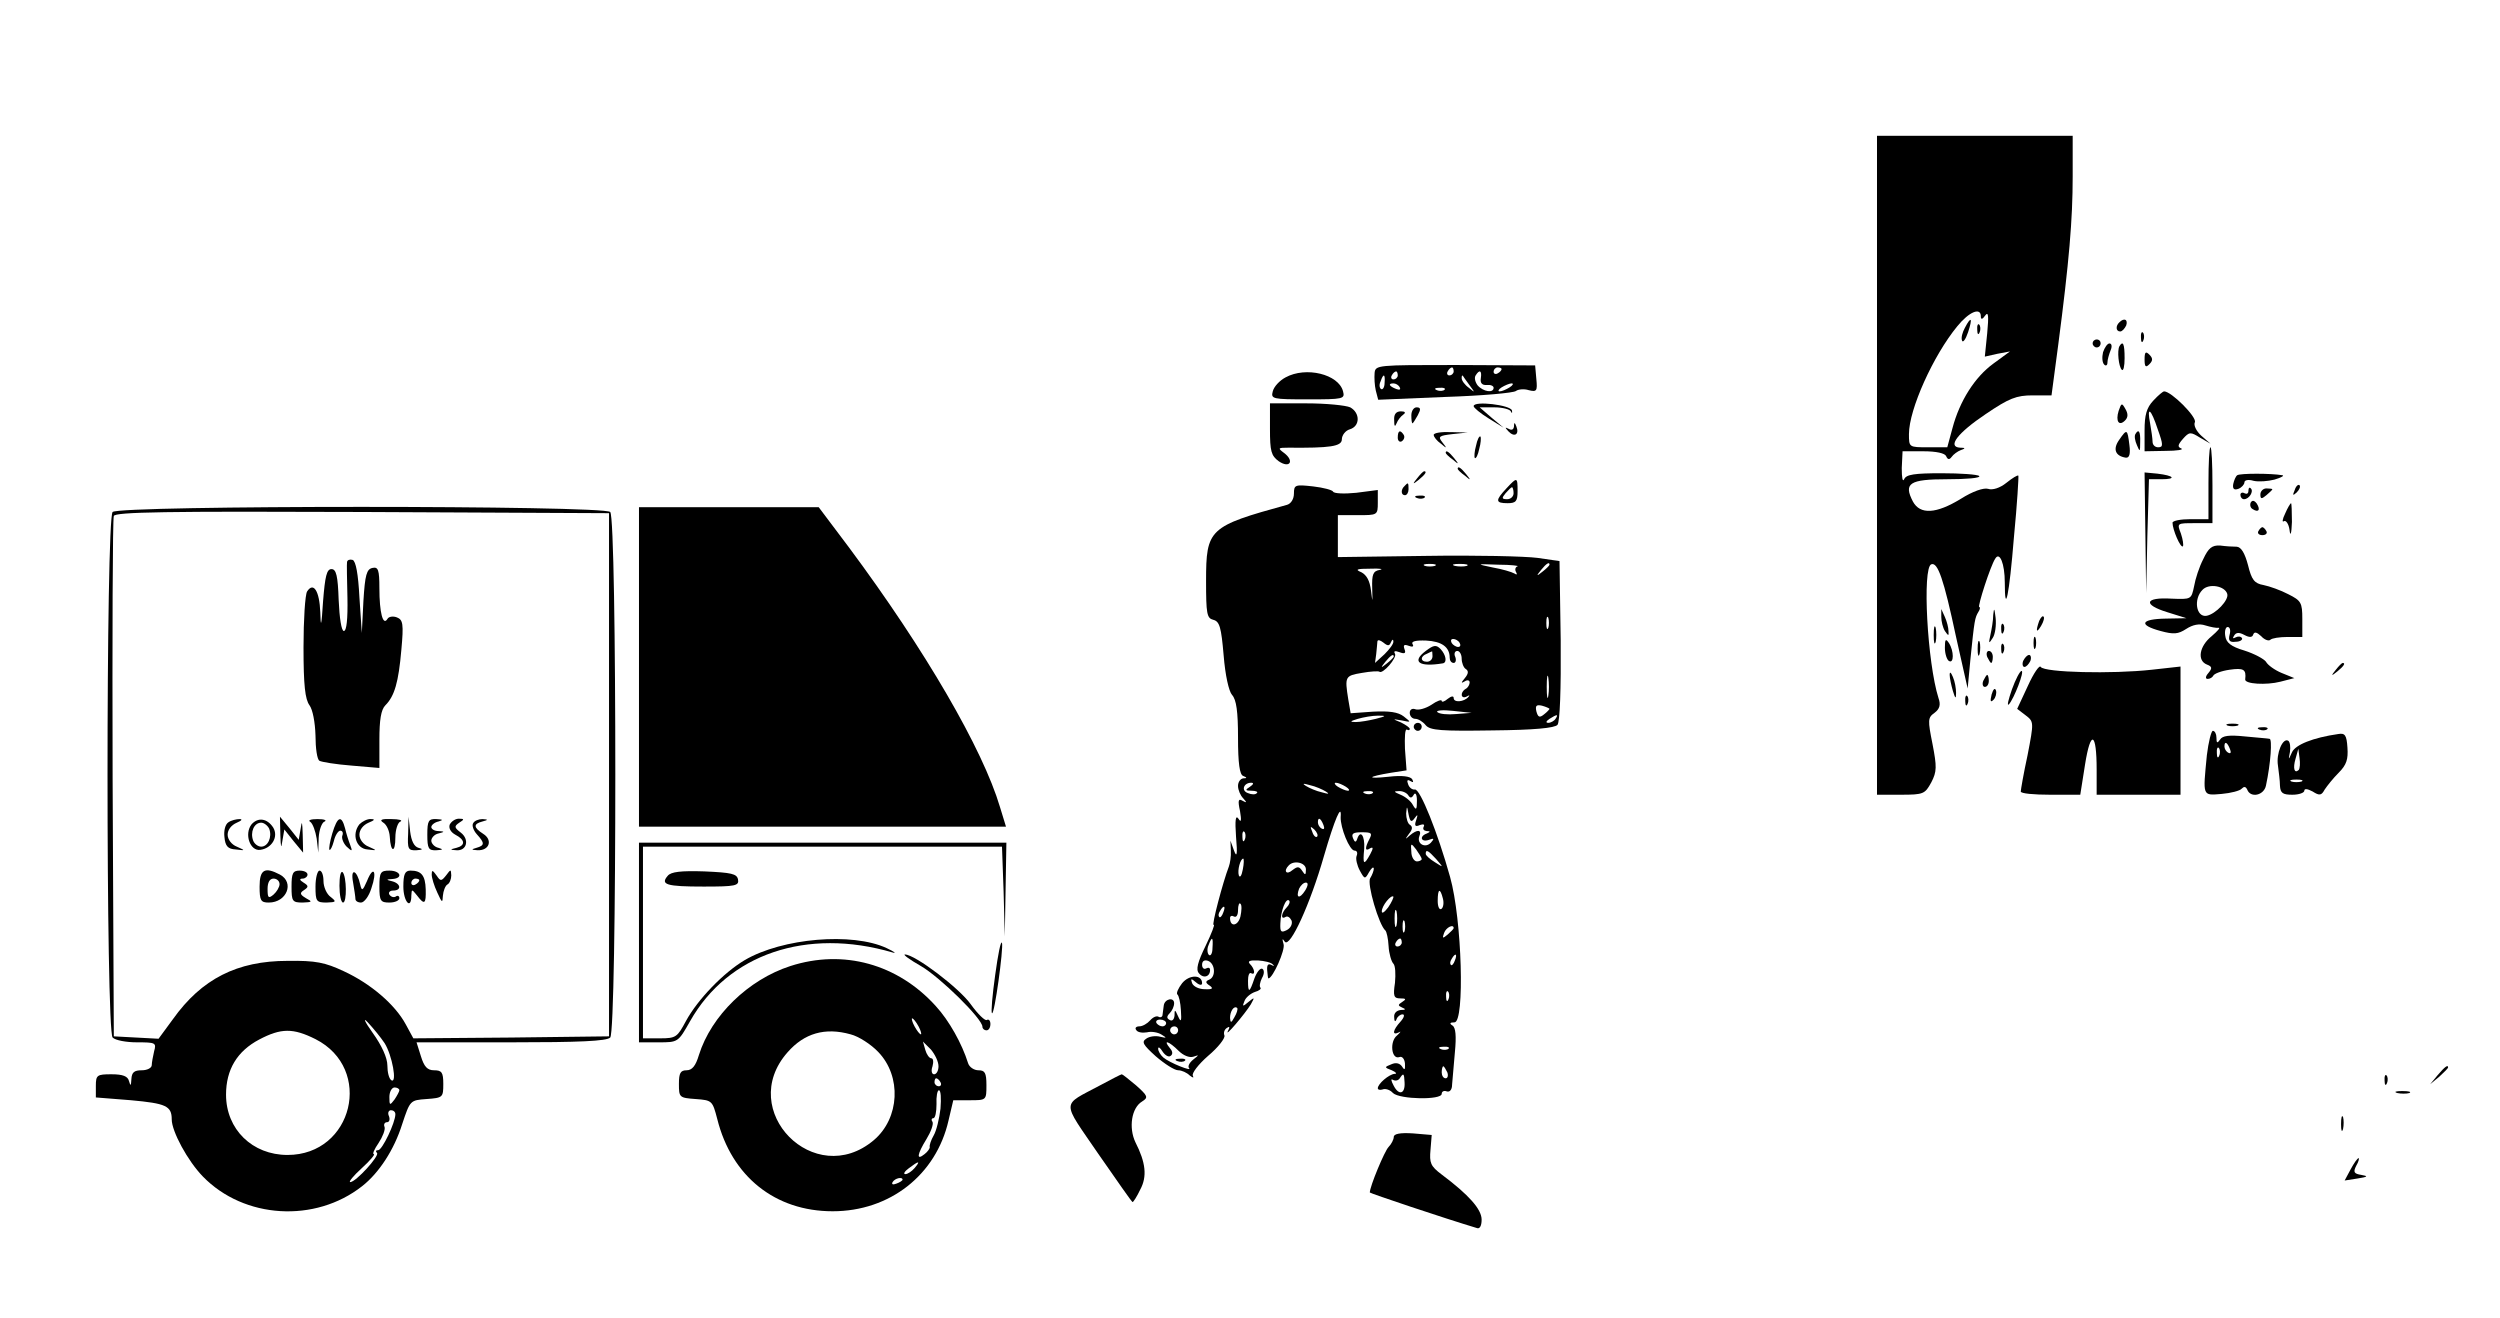 <?xml version="1.0" standalone="no"?>
<!DOCTYPE svg PUBLIC "-//W3C//DTD SVG 20010904//EN"
 "http://www.w3.org/TR/2001/REC-SVG-20010904/DTD/svg10.dtd">
<svg version="1.0" xmlns="http://www.w3.org/2000/svg"
 width="626pt" height="330pt" viewBox="0 0 626 330"
 preserveAspectRatio="xMidYMid meet">

<g transform="translate(0,330) scale(0.1,-0.1)"
fill="#000000" stroke="none">
<path d="M4700 2135 l0 -825 60 0 c57 0 60 2 76 31 14 27 14 39 3 96 -12 60
-12 66 5 78 13 10 16 20 10 37 -28 88 -41 327 -18 335 16 6 31 -36 62 -182
l29 -129 7 74 c10 98 11 103 20 118 4 6 5 12 2 12 -5 0 28 103 40 121 11 19
24 -12 24 -60 0 -84 11 -33 23 115 8 82 12 151 11 153 -2 2 -15 -6 -30 -18
-16 -13 -35 -19 -46 -15 -11 3 -38 -6 -68 -25 -62 -38 -102 -40 -120 -7 -24
46 -9 56 86 56 48 0 84 3 80 8 -4 4 -47 7 -94 7 -68 0 -89 -3 -94 -15 -4 -8
-6 4 -6 28 l2 42 52 0 c33 0 54 -5 57 -12 4 -9 8 -10 14 -2 4 6 15 14 23 17
12 4 12 6 -2 6 -33 2 -6 37 64 84 59 40 77 47 118 47 l47 0 17 128 c27 207 36
311 36 420 l0 102 -245 0 -245 0 0 -825z m260 373 c0 -9 4 -8 11 2 8 11 9 -1
5 -44 l-6 -59 31 7 32 6 -41 -30 c-47 -34 -85 -94 -103 -162 l-13 -48 -48 0
c-48 0 -48 0 -48 33 0 62 61 197 121 270 30 37 59 48 59 25z"/>
<path d="M4920 2479 c-6 -11 -10 -25 -7 -32 2 -6 9 3 15 21 12 36 8 42 -8 11z"/>
<path d="M4951 2474 c0 -11 3 -14 6 -6 3 7 2 16 -1 19 -3 4 -6 -2 -5 -13z"/>
<path d="M5307 2493 c-10 -9 -9 -23 2 -23 5 0 11 7 15 15 5 15 -5 20 -17 8z"/>
<path d="M5361 2454 c0 -11 3 -14 6 -6 3 7 2 16 -1 19 -3 4 -6 -2 -5 -13z"/>
<path d="M5240 2440 c0 -5 5 -10 10 -10 6 0 10 5 10 10 0 6 -4 10 -10 10 -5 0
-10 -4 -10 -10z"/>
<path d="M5266 2418 c-3 -13 -2 -26 3 -31 4 -4 8 -2 8 5 0 7 4 21 8 31 4 9 3
17 -3 17 -5 0 -12 -10 -16 -22z"/>
<path d="M5307 2433 c-6 -11 -2 -51 6 -59 4 -4 7 9 7 29 0 36 -4 45 -13 30z"/>
<path d="M5370 2400 c0 -19 3 -21 12 -12 9 9 9 15 0 24 -9 9 -12 7 -12 -12z"/>
<path d="M3442 2366 c-1 -12 0 -31 3 -44 l6 -23 167 7 c92 3 172 10 178 15 5
4 20 6 32 2 20 -5 22 -2 19 28 l-3 34 -200 1 c-195 0 -200 0 -202 -20z m198 4
c0 -5 -5 -10 -11 -10 -5 0 -7 5 -4 10 3 6 8 10 11 10 2 0 4 -4 4 -10z m120 6
c0 -3 -4 -8 -10 -11 -5 -3 -10 -1 -10 4 0 6 5 11 10 11 6 0 10 -2 10 -4z
m-260 -16 c0 -5 -5 -10 -11 -10 -5 0 -7 5 -4 10 3 6 8 10 11 10 2 0 4 -4 4
-10z m208 -7 c-2 -12 3 -18 15 -17 9 1 17 -2 17 -7 0 -14 -26 -10 -40 6 -6 8
-9 19 -5 25 10 16 16 12 13 -7z m-241 -12 c0 -11 -5 -18 -9 -15 -4 3 -5 11 -1
19 7 21 12 19 10 -4z m213 -6 c14 -19 14 -19 -2 -6 -10 7 -18 18 -18 24 0 6 1
8 3 6 1 -2 9 -13 17 -24z m-175 -5 c3 -6 -1 -7 -9 -4 -18 7 -21 14 -7 14 6 0
13 -4 16 -10z m275 0 c-8 -5 -19 -10 -25 -10 -5 0 -3 5 5 10 8 5 20 10 25 10
6 0 3 -5 -5 -10z m-163 -6 c-3 -3 -12 -4 -19 -1 -8 3 -5 6 6 6 11 1 17 -2 13
-5z"/>
<path d="M3219 2355 c-15 -8 -29 -23 -32 -35 -5 -19 -1 -20 88 -20 89 0 93 1
88 20 -11 43 -93 63 -144 35z"/>
<path d="M5392 2297 c-17 -18 -22 -36 -22 -75 l0 -52 53 1 c28 0 46 3 39 6
-10 4 -9 9 4 24 16 18 19 18 43 3 l26 -15 -23 20 c-12 11 -20 26 -16 34 5 13
-59 77 -77 77 -3 0 -15 -10 -27 -23z m11 -72 c14 -39 14 -45 1 -45 -8 0 -14 6
-14 14 0 7 -3 28 -6 45 -9 46 2 38 19 -14z"/>
<path d="M3180 2226 c0 -56 3 -67 22 -81 28 -19 40 1 13 21 -16 12 -15 13 11
13 104 -1 134 3 134 21 0 10 9 22 20 25 26 8 26 41 1 55 -11 5 -60 10 -110 10
l-91 0 0 -64z"/>
<path d="M3690 2283 c0 -4 17 -18 38 -31 l37 -23 -30 25 -30 26 37 0 c20 0 39
-5 41 -10 3 -6 4 -5 3 2 -3 14 -96 25 -96 11z"/>
<path d="M5305 2271 c-8 -26 1 -39 16 -24 8 8 8 17 1 29 -9 16 -10 15 -17 -5z"/>
<path d="M3534 2260 c0 -11 1 -20 3 -20 1 0 7 9 13 20 8 15 8 20 -3 20 -7 0
-13 -9 -13 -20z"/>
<path d="M3491 2248 c0 -16 2 -18 6 -8 3 8 11 18 17 22 7 5 4 8 -6 8 -12 0
-18 -7 -17 -22z"/>
<path d="M3791 2232 c-1 -8 -6 -10 -13 -6 -10 5 -10 4 -1 -6 15 -16 28 -8 20
12 -4 11 -6 11 -6 0z"/>
<path d="M3500 2204 c0 -8 5 -12 10 -9 6 4 8 11 5 16 -9 14 -15 11 -15 -7z"/>
<path d="M3590 2211 c0 -5 8 -15 18 -22 15 -13 16 -12 4 3 -12 15 -9 17 25 21
l38 4 -42 1 c-24 1 -43 -2 -43 -7z"/>
<path d="M5306 2198 c-16 -23 -9 -40 17 -44 9 -1 12 9 9 32 -5 40 -6 41 -26
12z"/>
<path d="M5347 2213 c-3 -5 -1 -17 4 -28 7 -17 8 -17 8 8 1 27 -4 34 -12 20z"/>
<path d="M3696 2184 c-4 -14 -5 -28 -3 -31 3 -2 8 8 11 23 4 14 5 28 3 31 -3
2 -8 -8 -11 -23z"/>
<path d="M5530 2090 l0 -90 -45 0 c-25 0 -45 -4 -45 -9 0 -17 20 -64 26 -59 2
3 0 17 -5 32 -10 26 -10 26 34 26 l45 0 0 95 c0 52 -2 95 -5 95 -3 0 -5 -40
-5 -90z"/>
<path d="M3620 2166 c0 -2 8 -10 18 -17 15 -13 16 -12 3 4 -13 16 -21 21 -21
13z"/>
<path d="M3650 2126 c0 -2 8 -10 18 -17 15 -13 16 -12 3 4 -13 16 -21 21 -21
13z"/>
<path d="M3549 2103 c-13 -16 -12 -17 4 -4 16 13 21 21 13 21 -2 0 -10 -8 -17
-17z"/>
<path d="M5372 1966 l2 -151 3 143 4 142 31 0 c39 0 32 9 -10 14 l-32 3 2
-151z"/>
<path d="M5602 2110 c-4 -3 -8 -13 -10 -22 -2 -12 2 -16 13 -12 8 3 15 11 15
16 0 6 10 8 23 4 13 -3 36 -1 52 3 17 5 26 10 20 11 -28 5 -106 5 -113 0z"/>
<path d="M3772 2077 c-28 -30 -28 -37 3 -37 21 0 25 5 25 30 0 36 -1 36 -28 7z
m18 -12 c0 -8 -7 -15 -16 -15 -14 0 -14 3 -4 15 7 8 14 15 16 15 2 0 4 -7 4
-15z"/>
<path d="M3240 2064 c0 -13 -7 -25 -17 -28 -196 -54 -203 -60 -203 -191 0 -82
2 -93 18 -97 16 -4 20 -19 26 -89 4 -50 13 -90 21 -99 11 -12 15 -42 15 -107
0 -64 4 -93 13 -96 10 -4 10 -6 0 -6 -7 -1 -13 -9 -13 -19 0 -10 6 -24 13 -31
10 -11 9 -12 -2 -6 -10 6 -12 1 -6 -26 4 -24 3 -30 -4 -19 -7 10 -9 -3 -6 -45
4 -45 2 -54 -5 -35 l-9 25 1 -25 c1 -14 -2 -32 -5 -40 -15 -39 -44 -149 -38
-146 4 3 -5 -21 -20 -52 -20 -41 -25 -60 -17 -69 11 -14 28 -9 28 8 0 6 -4 7
-10 4 -5 -3 -10 1 -10 9 0 10 6 13 15 10 18 -7 20 -40 3 -47 -10 -4 -10 -8 1
-15 10 -7 7 -10 -12 -9 -14 0 -28 6 -32 15 -4 12 -3 13 10 2 8 -7 15 -8 15 -2
0 22 -32 22 -50 0 -10 -13 -15 -25 -12 -28 4 -3 8 -21 9 -40 2 -28 0 -31 -7
-15 -8 18 -9 18 -9 2 -1 -10 -6 -15 -12 -11 -8 4 -8 9 0 17 6 6 11 17 11 25 0
16 -24 11 -26 -6 -1 -7 -2 -17 -3 -23 0 -5 -5 -8 -10 -5 -5 3 -14 -1 -21 -9
-7 -8 -19 -15 -27 -15 -8 0 -12 -4 -8 -9 3 -6 15 -8 27 -6 11 3 28 0 37 -6 13
-8 13 -9 -4 -5 -11 3 -27 1 -35 -5 -12 -8 -8 -15 24 -44 22 -19 47 -35 56 -35
9 0 22 -6 29 -13 8 -6 11 -7 8 -1 -4 6 14 29 38 50 25 21 43 44 41 51 -3 7 0
15 6 19 7 5 8 2 3 -7 -11 -21 43 43 57 66 10 18 10 19 -6 6 -14 -12 -16 -12
-10 2 3 9 15 19 26 23 11 3 17 8 14 11 -3 3 -1 14 4 24 6 10 6 20 1 23 -5 3
-14 -8 -20 -24 -12 -36 -16 -38 -16 -6 0 13 3 22 8 19 11 -6 9 11 -3 23 -7 7
-1 10 20 9 16 -1 33 -5 37 -10 5 -4 3 -5 -4 -1 -8 4 -11 -1 -10 -14 1 -11 2
-20 3 -20 11 0 43 72 38 86 -4 14 -3 15 3 6 13 -17 64 95 98 214 27 93 45 135
42 98 -1 -26 22 -84 35 -84 6 0 8 -6 5 -13 -3 -7 1 -24 8 -37 12 -22 13 -22
23 -4 6 10 11 15 12 9 0 -5 -4 -16 -9 -24 -9 -13 22 -118 38 -131 3 -3 7 -20
8 -39 1 -19 7 -39 12 -44 5 -5 6 -26 4 -48 -5 -33 -3 -39 13 -39 15 0 16 -2 5
-9 -11 -7 -11 -9 0 -14 10 -4 9 -6 -3 -6 -11 -1 -18 -8 -17 -18 0 -11 3 -13 6
-5 2 6 9 12 15 12 6 0 4 -8 -5 -18 -20 -22 -22 -36 -4 -27 6 4 4 0 -5 -8 -19
-15 -14 -61 6 -54 7 3 13 -5 14 -16 1 -16 -1 -18 -7 -8 -6 9 -16 11 -27 6 -18
-7 -18 -8 1 -15 11 -5 14 -9 7 -9 -14 -1 -42 -25 -42 -36 0 -4 6 -5 12 -3 7 3
19 -1 26 -9 17 -16 122 -18 122 -2 0 6 6 9 13 6 7 -2 13 4 13 17 1 11 4 48 7
81 4 41 2 62 -6 67 -8 5 -7 8 5 8 26 0 19 257 -11 364 -31 111 -75 221 -88
219 -6 -1 -14 4 -17 13 -4 10 -2 13 6 8 7 -4 8 -3 4 5 -5 7 -25 10 -59 6 -57
-6 -54 0 6 10 l39 6 -4 54 c-1 29 0 51 5 48 4 -2 7 -2 7 2 0 3 -10 10 -22 16
-22 9 -22 9 2 5 24 -5 24 -5 5 10 -14 11 -36 14 -77 12 l-56 -4 -6 35 c-9 57
-8 59 34 66 22 4 42 5 44 3 8 -7 45 35 39 45 -4 7 0 8 11 4 13 -5 17 -3 13 7
-4 11 -1 13 10 9 10 -4 14 -2 10 4 -4 7 8 10 34 9 39 -2 59 -16 59 -43 0 -7 4
-13 10 -13 5 0 7 7 4 15 -4 8 -1 15 5 15 6 0 11 -9 11 -19 0 -11 5 -23 10 -26
8 -5 7 -12 -2 -23 -10 -12 -10 -14 0 -8 6 4 12 3 12 -3 0 -5 -4 -13 -10 -16
-15 -9 -12 -27 3 -19 6 4 8 3 4 -1 -11 -13 -37 -15 -37 -3 0 6 -6 5 -15 -2 -8
-7 -15 -9 -15 -5 0 4 -12 0 -26 -10 -14 -9 -32 -14 -40 -11 -8 3 -14 -1 -14
-9 0 -8 6 -15 14 -15 7 0 19 -7 26 -16 11 -13 39 -15 167 -13 105 1 156 6 163
14 6 8 9 88 8 211 l-3 199 -55 8 c-30 4 -155 7 -278 5 l-222 -3 0 53 0 52 50
0 c49 0 50 0 50 31 l0 32 -54 -7 c-30 -3 -56 -2 -58 3 -2 4 -24 10 -50 13 -45
5 -48 4 -48 -18z m353 -181 c-7 -2 -19 -2 -25 0 -7 3 -2 5 12 5 14 0 19 -2 13
-5z m80 0 c-7 -2 -21 -2 -30 0 -10 3 -4 5 12 5 17 0 24 -2 18 -5z m127 -1 c-6
-2 -7 -9 -4 -14 4 -7 2 -8 -4 -4 -7 4 -31 11 -54 15 -43 9 -42 9 14 7 32 0 53
-3 48 -4z m80 4 c0 -2 -8 -10 -17 -17 -16 -13 -17 -12 -4 4 13 16 21 21 21 13z
m-425 -13 c-17 -3 -20 -11 -19 -46 1 -37 1 -38 -3 -6 -3 25 -11 39 -24 46 -17
7 -12 9 23 9 23 1 34 -1 23 -3z m422 -145 c-3 -7 -5 -2 -5 12 0 14 2 19 5 13
2 -7 2 -19 0 -25z m-394 -36 c3 7 6 8 6 2 1 -6 -10 -20 -22 -32 l-24 -22 3 22
c1 13 3 27 3 32 1 5 7 3 15 -3 11 -9 15 -9 19 1z m172 -2 c3 -5 2 -10 -4 -10
-5 0 -13 5 -16 10 -3 6 -2 10 4 10 5 0 13 -4 16 -10z m-165 -34 c0 -2 -8 -10
-17 -17 -16 -13 -17 -12 -4 4 13 16 21 21 21 13z m387 -98 c-2 -13 -4 -3 -4
22 0 25 2 35 4 23 2 -13 2 -33 0 -45z m3 -33 c0 -1 -6 -8 -14 -14 -11 -9 -15
-7 -19 8 -3 14 0 17 14 14 11 -3 19 -7 19 -8z m-234 -13 c-21 -2 -42 0 -47 5
-4 4 13 6 39 3 l47 -5 -39 -3z m-201 -12 c-16 -4 -39 -8 -50 -8 -16 0 -15 2 5
8 14 4 36 8 50 8 22 0 22 -1 -5 -8z m450 0 c-3 -5 -12 -10 -18 -10 -7 0 -6 4
3 10 19 12 23 12 15 0z m-765 -170 c-13 -8 -12 -10 4 -10 11 0 17 -3 13 -6 -3
-4 -13 -4 -22 0 -18 6 -11 26 8 26 7 0 6 -4 -3 -10z m190 -12 c10 -6 7 -7 -10
-2 -14 3 -32 11 -40 16 -10 6 -7 7 10 2 14 -3 32 -11 40 -16z m50 12 c8 -5 11
-10 5 -10 -5 0 -17 5 -25 10 -8 5 -10 10 -5 10 6 0 17 -5 25 -10z m67 -16 c-3
-3 -12 -4 -19 -1 -8 3 -5 6 6 6 11 1 17 -2 13 -5z m89 -5 c5 -8 9 -8 14 1 4 7
8 1 8 -15 0 -23 -2 -25 -10 -11 -5 10 -19 21 -31 26 -17 7 -18 9 -5 9 9 1 20
-4 24 -10z m16 -58 c8 11 9 10 4 -5 -5 -14 -2 -17 9 -12 9 3 13 2 10 -4 -3 -6
0 -10 7 -11 10 0 10 -2 1 -6 -20 -7 -15 -23 5 -16 13 5 14 3 5 -7 -14 -15 -36
-3 -29 16 7 17 -5 18 -24 2 -12 -11 -12 -10 -2 4 9 11 10 18 2 23 -5 3 -9 16
-9 28 2 20 2 20 6 -2 4 -19 7 -21 15 -10z m-228 -17 c3 -8 2 -12 -4 -9 -6 3
-10 10 -10 16 0 14 7 11 14 -7z m-16 -29 c-3 -3 -9 2 -12 12 -6 14 -5 15 5 6
7 -7 10 -15 7 -18z m-181 -7 c-3 -8 -6 -5 -6 6 -1 11 2 17 5 13 3 -3 4 -12 1
-19z m312 1 c-12 -23 -11 -32 2 -23 8 4 8 0 0 -15 -16 -29 -19 -27 -15 14 2
33 -10 49 -18 23 -3 -8 -6 -7 -10 3 -5 12 1 15 22 15 24 0 27 -2 19 -17z m131
-50 c0 -3 -6 -6 -12 -6 -7 0 -14 11 -14 24 -2 22 -1 23 12 6 7 -10 14 -21 14
-24z m36 0 c19 -22 19 -22 -3 -8 -13 8 -23 17 -23 21 0 12 6 9 26 -13z m-484
-26 c-3 -16 -7 -22 -10 -15 -4 13 4 42 11 42 2 0 2 -12 -1 -27z m158 0 c0 -15
-2 -15 -9 -4 -8 12 -12 12 -25 2 -15 -13 -23 -2 -9 12 13 14 43 7 43 -10z m-2
-53 c-14 -22 -24 -19 -15 5 4 8 11 15 17 15 6 0 6 -7 -2 -20z m345 -20 c3 -11
1 -23 -4 -26 -5 -3 -9 6 -9 20 0 31 6 34 13 6z m-137 -22 c-9 -12 -16 -17 -16
-10 0 14 23 42 29 37 1 -2 -4 -14 -13 -27z m-254 0 c-14 -14 -16 -32 -3 -24 5
3 11 -1 15 -9 3 -8 -2 -19 -12 -24 -14 -7 -17 -5 -16 17 1 32 14 65 22 57 3
-3 0 -11 -6 -17z m-116 -23 c-6 -24 -26 -27 -26 -4 0 6 5 7 10 4 6 -3 10 4 10
16 0 12 3 20 6 16 4 -3 3 -18 0 -32z m-43 10 c-3 -9 -8 -14 -10 -11 -3 3 -2 9
2 15 9 16 15 13 8 -4z m434 -32 c-3 -10 -5 -2 -5 17 0 19 2 27 5 18 2 -10 2
-26 0 -35z m20 -15 c-3 -7 -5 -2 -5 12 0 14 2 19 5 13 2 -7 2 -19 0 -25z m123
8 c0 -2 -7 -9 -15 -16 -13 -11 -14 -10 -9 4 5 14 24 23 24 12z m-604 -50 c0
-14 -5 -21 -9 -17 -4 4 -5 15 -1 24 9 24 12 21 10 -7z m474 14 c0 -5 -5 -10
-11 -10 -5 0 -7 5 -4 10 3 6 8 10 11 10 2 0 4 -4 4 -10z m133 -45 c-3 -9 -8
-14 -10 -11 -3 3 -2 9 2 15 9 16 15 13 8 -4z m-16 -97 c-3 -8 -6 -5 -6 6 -1
11 2 17 5 13 3 -3 4 -12 1 -19z m-536 -45 c-8 -15 -10 -15 -11 -2 0 17 10 32
18 25 2 -3 -1 -13 -7 -23z m-171 -15 c0 -4 -4 -8 -9 -8 -6 0 -12 4 -15 8 -3 5
1 9 9 9 8 0 15 -4 15 -9z m30 -18 c0 -5 -4 -10 -10 -10 -5 0 -10 5 -10 10 0 6
5 10 10 10 6 0 10 -4 10 -10z m1 -51 c12 -12 27 -18 37 -15 15 5 15 5 0 -7
-10 -8 -14 -17 -11 -21 11 -11 -49 13 -64 26 -7 6 -13 16 -13 22 0 6 5 3 11
-7 6 -9 15 -15 20 -11 6 4 6 11 -2 20 -18 22 -2 17 22 -7z m676 5 c-3 -3 -12
-4 -19 -1 -8 3 -5 6 6 6 11 1 17 -2 13 -5z m-3 -59 c3 -8 1 -15 -4 -15 -6 0
-10 7 -10 15 0 8 2 15 4 15 2 0 6 -7 10 -15z m-107 -25 c2 -29 -14 -34 -27 -9
-7 13 -8 19 -2 15 6 -3 13 -2 17 4 9 14 11 13 12 -10z"/>
<path d="M2948 643 c7 -3 16 -2 19 1 4 3 -2 6 -13 5 -11 0 -14 -3 -6 -6z"/>
<path d="M3517 2083 c-10 -9 -9 -23 1 -23 5 0 9 7 9 15 0 17 -1 18 -10 8z"/>
<path d="M5746 2073 c-6 -14 -5 -15 5 -6 7 7 10 15 7 18 -3 3 -9 -2 -12 -12z"/>
<path d="M5630 2071 c0 -7 -4 -9 -10 -6 -5 3 -10 1 -10 -4 0 -6 4 -11 9 -11
13 0 25 20 17 27 -3 4 -6 1 -6 -6z"/>
<path d="M5660 2062 c0 -12 3 -12 15 -2 8 7 15 13 15 15 0 1 -7 2 -15 2 -8 0
-15 -7 -15 -15z"/>
<path d="M3548 2053 c7 -3 16 -2 19 1 4 3 -2 6 -13 5 -11 0 -14 -3 -6 -6z"/>
<path d="M5636 2042 c-3 -6 -1 -14 5 -17 14 -9 20 -2 10 14 -6 8 -11 9 -15 3z"/>
<path d="M5722 2014 c-7 -14 -8 -23 -3 -19 5 3 12 -7 14 -22 2 -18 5 -10 6 20
0 26 -1 47 -2 47 -2 0 -9 -12 -15 -26z"/>
<path d="M282 2018 c-17 -17 -17 -1299 0 -1316 7 -7 34 -12 61 -12 46 0 49 -1
43 -22 -3 -13 -6 -29 -6 -35 0 -7 -11 -13 -25 -13 -19 0 -25 -5 -26 -22 -1
-17 -2 -19 -6 -5 -3 12 -15 17 -44 17 -36 0 -39 -2 -39 -29 l0 -29 88 -7 c87
-8 102 -14 102 -48 0 -30 40 -104 78 -143 103 -106 281 -117 399 -24 42 33 80
91 100 155 20 60 20 60 61 63 41 3 42 4 42 38 0 29 -4 34 -23 34 -17 0 -25 9
-33 35 l-11 35 236 0 c171 0 240 3 249 12 17 17 17 1299 0 1316 -17 17 -1229
17 -1246 0z m1243 -658 l0 -655 -245 -3 -245 -2 -19 35 c-27 50 -88 102 -155
133 -47 22 -70 27 -141 26 -126 0 -215 -45 -287 -146 l-36 -49 -56 3 -56 3 -3
645 c-1 355 0 651 3 658 3 10 133 12 622 10 l618 -3 0 -655z m-562 -672 c19
-30 32 -102 17 -93 -6 4 -10 20 -10 37 0 19 -14 50 -37 82 -20 28 -25 40 -12
26 13 -14 32 -37 42 -52z m-173 10 c146 -74 94 -290 -70 -290 -88 0 -154 64
-154 151 0 63 28 109 83 138 55 29 85 29 141 1z m210 -128 c0 -3 -6 -14 -12
-23 -12 -16 -13 -15 -13 6 0 13 6 24 13 24 6 0 12 -3 12 -7z m-10 -60 c0 -21
-33 -90 -43 -90 -6 0 -7 -3 -3 -7 7 -7 -53 -73 -67 -73 -5 0 8 16 29 35 21 19
34 35 30 35 -4 0 1 12 12 28 10 15 17 33 15 40 -3 6 0 12 6 12 6 0 8 7 5 15
-4 8 -1 15 5 15 6 0 11 -4 11 -10z"/>
<path d="M869 1893 c-1 -4 0 -45 1 -90 1 -52 -2 -83 -9 -83 -6 0 -11 32 -13
78 -2 60 -6 77 -18 77 -12 0 -16 -18 -21 -80 -4 -64 -6 -69 -7 -28 -2 53 -17
77 -33 52 -5 -8 -9 -71 -9 -140 0 -95 4 -130 15 -145 8 -11 14 -42 15 -76 0
-31 4 -60 10 -63 5 -3 41 -9 80 -12 l70 -6 0 71 c0 49 4 75 15 86 23 23 33 58
40 139 6 65 4 75 -11 81 -10 4 -21 2 -24 -4 -11 -18 -20 16 -20 77 0 46 -3 54
-17 51 -15 -3 -19 -17 -23 -83 l-4 -80 -6 89 c-3 59 -9 91 -17 94 -7 2 -13 0
-14 -5z"/>
<path d="M572 1241 c-8 -5 -12 -21 -10 -37 2 -23 9 -30 28 -31 25 -3 25 -3 3
7 -13 5 -23 18 -23 30 0 12 9 24 23 30 12 5 15 9 7 9 -8 0 -21 -3 -28 -8z"/>
<path d="M630 1236 c-19 -24 -4 -68 22 -64 29 4 46 33 32 56 -15 23 -38 26
-54 8z m44 -11 c8 -21 -3 -45 -20 -45 -8 0 -17 7 -20 15 -8 21 2 45 20 45 7 0
16 -7 20 -15z"/>
<path d="M702 1210 c1 -32 2 -37 5 -16 l5 29 23 -29 24 -29 -1 45 c-1 32 -2
37 -5 16 l-5 -29 -23 29 -24 29 1 -45z"/>
<path d="M777 1242 c6 -4 13 -23 16 -42 l4 -35 1 37 c1 20 8 39 15 41 6 3 -1
6 -18 6 -17 0 -25 -3 -18 -7z"/>
<path d="M832 1213 c-6 -20 -9 -39 -7 -41 2 -2 7 7 11 22 3 14 11 26 16 26 6
0 8 -6 5 -13 -2 -6 3 -19 11 -27 14 -13 15 -12 9 4 -4 10 -10 29 -13 42 -9 34
-19 30 -32 -13z"/>
<path d="M900 1236 c-20 -25 -8 -61 20 -63 25 -3 25 -3 3 7 -13 5 -23 18 -23
30 0 12 9 24 23 30 15 6 17 9 6 9 -9 1 -22 -6 -29 -13z"/>
<path d="M960 1240 c8 -5 15 -20 16 -35 2 -40 14 -42 14 -2 0 19 6 38 13 40 6
3 -4 6 -23 6 -25 1 -31 -2 -20 -9z"/>
<path d="M1022 1213 c-2 -39 0 -43 21 -42 16 1 17 3 5 6 -11 3 -18 17 -21 41
l-4 37 -1 -42z"/>
<path d="M1070 1210 c0 -35 3 -40 23 -39 16 1 18 2 5 6 -10 2 -18 11 -18 18 0
7 8 16 18 18 16 4 16 5 0 6 -10 0 -18 5 -18 10 0 5 8 12 18 14 13 4 11 5 -5 6
-20 1 -23 -4 -23 -39z"/>
<path d="M1126 1235 c-3 -9 3 -19 14 -25 25 -13 26 -27 3 -33 -17 -4 -17 -5 0
-6 26 -2 33 27 11 44 -17 13 -17 16 -4 25 13 8 13 10 -1 10 -9 0 -19 -7 -23
-15z"/>
<path d="M1185 1239 c-4 -5 0 -18 9 -28 20 -22 20 -28 -1 -34 -14 -4 -13 -5 3
-6 30 -1 38 26 14 41 -25 16 -25 25 -2 31 15 4 15 5 0 6 -9 0 -20 -4 -23 -10z"/>
<path d="M650 1080 c0 -35 3 -40 23 -40 45 0 65 50 28 70 -38 20 -51 13 -51
-30z m50 6 c0 -7 -7 -19 -15 -26 -13 -11 -15 -8 -15 14 0 16 5 26 15 26 8 0
15 -6 15 -14z"/>
<path d="M730 1080 c0 -37 2 -40 28 -40 24 1 25 2 8 11 -15 9 -16 13 -5 20 12
8 12 11 -1 19 -10 6 -11 10 -2 10 6 0 12 5 12 10 0 6 -9 10 -20 10 -17 0 -20
-7 -20 -40z"/>
<path d="M790 1080 c0 -37 2 -40 28 -40 24 1 25 2 10 14 -10 7 -18 25 -18 40
0 14 -4 26 -10 26 -5 0 -10 -18 -10 -40z"/>
<path d="M850 1082 c0 -23 4 -42 9 -42 10 0 9 65 -1 76 -5 4 -8 -11 -8 -34z"/>
<path d="M884 1091 c3 -18 6 -37 6 -42 0 -5 6 -9 14 -9 8 0 20 16 26 36 15 43
5 58 -11 18 -11 -25 -13 -26 -17 -9 -8 37 -25 43 -18 6z"/>
<path d="M950 1080 c0 -36 3 -40 25 -40 14 0 25 5 25 11 0 5 -4 8 -9 4 -5 -3
-12 -1 -16 5 -3 5 1 10 9 10 22 0 20 17 -1 23 -17 4 -17 5 0 6 27 2 20 21 -8
21 -22 0 -25 -4 -25 -40z"/>
<path d="M1010 1080 c0 -38 20 -60 20 -22 1 16 1 16 14 0 19 -25 23 -22 22 15
-1 35 -11 47 -38 47 -14 0 -18 -9 -18 -40z m40 16 c0 -3 -4 -8 -10 -11 -5 -3
-10 -1 -10 4 0 6 5 11 10 11 6 0 10 -2 10 -4z"/>
<path d="M1081 1110 c0 -8 6 -28 14 -45 12 -26 13 -27 14 -8 1 12 6 25 11 28
6 3 10 14 10 23 -1 16 -1 16 -13 0 -12 -15 -14 -15 -24 0 -10 14 -12 14 -12 2z"/>
<path d="M1600 1630 l0 -400 459 0 460 0 -15 49 c-43 145 -187 393 -378 650
l-76 101 -225 0 -225 0 0 -400z"/>
<path d="M5655 1970 c-3 -5 1 -10 10 -10 9 0 13 5 10 10 -3 6 -8 10 -10 10 -2
0 -7 -4 -10 -10z"/>
<path d="M5517 1900 c-10 -19 -20 -50 -23 -68 -7 -33 -7 -33 -57 -31 -67 4
-72 -15 -10 -34 l48 -15 -52 -1 c-63 -1 -69 -16 -13 -31 33 -9 44 -8 64 5 17
11 33 14 48 9 13 -4 28 -7 33 -6 6 1 -2 -8 -17 -21 -31 -25 -37 -61 -12 -71
13 -5 14 -9 4 -21 -8 -9 -8 -15 -2 -15 6 0 12 4 14 8 2 5 20 12 41 15 35 5 42
1 39 -24 -2 -12 53 -15 88 -6 l35 9 -32 13 c-17 7 -35 20 -39 28 -5 7 -29 20
-54 28 -34 10 -46 20 -48 37 -2 12 1 22 6 22 6 0 8 -9 5 -19 -4 -15 0 -20 15
-18 11 0 18 5 16 9 -3 5 -10 5 -16 2 -7 -4 -8 -2 -4 4 5 9 13 9 26 2 13 -7 20
-6 22 1 3 8 9 6 20 -4 8 -9 19 -13 23 -9 4 4 23 7 43 7 l37 0 0 45 c0 41 -3
46 -35 62 -19 10 -47 20 -62 23 -23 4 -30 13 -39 50 -8 30 -17 45 -28 46 -9 0
-28 1 -42 3 -20 1 -29 -6 -42 -34z m60 -87 c5 -15 -29 -51 -52 -55 -26 -4 -33
42 -10 65 16 17 56 10 62 -10z"/>
<path d="M4991 1760 c0 -14 -4 -36 -7 -50 -5 -22 -4 -23 6 -7 6 9 9 32 7 50
-3 25 -4 26 -6 7z"/>
<path d="M4861 1755 c0 -11 4 -27 9 -35 9 -13 10 -13 9 0 0 8 -4 24 -9 35 l-9
20 0 -20z"/>
<path d="M5106 1745 c-9 -26 -7 -32 5 -12 6 10 9 21 6 23 -2 3 -7 -2 -11 -11z"/>
<path d="M4842 1710 c0 -19 2 -27 5 -17 2 9 2 25 0 35 -3 9 -5 1 -5 -18z"/>
<path d="M5011 1724 c0 -11 3 -14 6 -6 3 7 2 16 -1 19 -3 4 -6 -2 -5 -13z"/>
<path d="M5092 1690 c0 -14 2 -19 5 -12 2 6 2 18 0 25 -3 6 -5 1 -5 -13z"/>
<path d="M4870 1678 c0 -15 5 -30 10 -33 13 -8 13 25 0 45 -8 12 -10 9 -10
-12z"/>
<path d="M4952 1675 c0 -16 2 -22 5 -12 2 9 2 23 0 30 -3 6 -5 -1 -5 -18z"/>
<path d="M3570 1670 c-36 -27 -17 -41 43 -31 11 2 8 21 -6 36 -11 11 -17 10
-37 -5z m17 -13 c0 -8 -6 -14 -14 -14 -17 0 -17 14 0 20 6 3 12 6 13 6 0 1 1
-5 1 -12z"/>
<path d="M5011 1674 c0 -11 3 -14 6 -6 3 7 2 16 -1 19 -3 4 -6 -2 -5 -13z"/>
<path d="M4976 1655 c4 -8 8 -15 10 -15 2 0 4 7 4 15 0 8 -4 15 -10 15 -5 0
-7 -7 -4 -15z"/>
<path d="M5066 1645 c-3 -8 -1 -15 3 -15 5 0 11 7 15 15 3 8 1 15 -3 15 -5 0
-11 -7 -15 -15z"/>
<path d="M5078 1583 l-27 -58 21 -16 c21 -16 21 -17 5 -100 -10 -46 -17 -87
-17 -91 0 -5 33 -8 74 -8 l75 0 12 76 c14 88 29 81 29 -13 l0 -63 105 0 105 0
0 161 0 160 -72 -8 c-99 -11 -269 -7 -278 7 -3 6 -18 -16 -32 -47z"/>
<path d="M5849 1623 c-13 -16 -12 -17 4 -4 16 13 21 21 13 21 -2 0 -10 -8 -17
-17z"/>
<path d="M4882 1610 c0 -8 4 -26 8 -40 6 -20 8 -21 8 -5 0 11 -3 29 -8 40 -5
12 -8 14 -8 5z"/>
<path d="M5038 1574 c-9 -26 -13 -42 -8 -38 13 14 40 84 32 84 -4 0 -15 -21
-24 -46z"/>
<path d="M4966 1595 c-3 -8 -1 -15 4 -15 6 0 10 7 10 15 0 8 -2 15 -4 15 -2 0
-6 -7 -10 -15z"/>
<path d="M4987 1561 c-4 -17 -3 -21 5 -13 5 5 8 16 6 23 -3 8 -7 3 -11 -10z"/>
<path d="M4921 1544 c0 -11 3 -14 6 -6 3 7 2 16 -1 19 -3 4 -6 -2 -5 -13z"/>
<path d="M3540 1480 c0 -5 5 -10 10 -10 6 0 10 5 10 10 0 6 -4 10 -10 10 -5 0
-10 -4 -10 -10z"/>
<path d="M5578 1483 c6 -2 18 -2 25 0 6 3 1 5 -13 5 -14 0 -19 -2 -12 -5z"/>
<path d="M5658 1473 c7 -3 16 -2 19 1 4 3 -2 6 -13 5 -11 0 -14 -3 -6 -6z"/>
<path d="M5526 1409 c-10 -104 -12 -101 37 -97 23 2 46 8 50 13 6 6 10 6 14
-2 8 -22 42 -15 47 10 12 56 16 117 9 117 -4 1 -32 3 -62 6 -39 4 -56 2 -62
-8 -7 -10 -9 -9 -9 5 0 9 -4 17 -9 17 -4 0 -11 -28 -15 -61z m58 15 c3 -8 2
-12 -4 -9 -6 3 -10 10 -10 16 0 14 7 11 14 -7z m-27 -16 c-3 -8 -6 -5 -6 6 -1
11 2 17 5 13 3 -3 4 -12 1 -19z"/>
<path d="M5855 1462 c-63 -9 -108 -27 -116 -46 -9 -20 -9 -20 -5 1 2 13 0 25
-4 28 -14 9 -31 -32 -26 -62 2 -16 5 -38 5 -50 1 -19 7 -23 31 -23 17 0 30 5
30 10 0 6 8 5 21 -2 17 -11 22 -10 30 5 6 9 21 28 35 42 20 20 24 34 22 63 -2
31 -6 37 -23 34z m-99 -90 c-11 -10 -15 4 -8 28 l7 25 3 -23 c2 -13 1 -26 -2
-30z m7 -29 c-7 -2 -19 -2 -25 0 -7 3 -2 5 12 5 14 0 19 -2 13 -5z"/>
<path d="M1600 940 l0 -250 49 0 c49 0 49 0 79 53 95 168 292 235 507 172 11
-3 4 2 -15 11 -86 40 -261 25 -355 -30 -54 -32 -118 -99 -147 -152 -22 -41
-25 -44 -65 -44 l-43 0 0 240 0 240 450 0 449 0 4 -112 3 -113 2 118 2 117
-460 0 -460 0 0 -250z"/>
<path d="M1672 1107 c-19 -22 -4 -27 90 -27 80 0 89 2 86 18 -3 14 -16 17 -84
20 -59 2 -84 -1 -92 -11z"/>
<path d="M2492 859 c-7 -50 -11 -94 -8 -96 6 -6 29 162 25 176 -3 7 -10 -29
-17 -80z"/>
<path d="M2306 881 c48 -28 154 -132 154 -152 0 -5 5 -9 10 -9 6 0 10 7 10 16
0 8 -4 13 -9 10 -4 -3 -22 14 -40 39 -29 41 -140 125 -165 125 -6 0 12 -13 40
-29z"/>
<path d="M1979 881 c-105 -34 -198 -124 -229 -223 -8 -27 -17 -38 -31 -38 -15
0 -19 -7 -19 -34 0 -34 1 -35 42 -38 41 -3 42 -4 54 -50 36 -144 145 -231 289
-231 143 0 259 91 290 227 l12 51 41 0 c42 0 42 0 42 38 0 31 -4 37 -20 37
-11 0 -23 8 -26 18 -15 48 -47 106 -81 143 -95 105 -231 143 -364 100z m321
-151 c6 -11 8 -20 6 -20 -3 0 -10 9 -16 20 -6 11 -8 20 -6 20 3 0 10 -9 16
-20z m-170 -20 c20 -5 51 -25 69 -44 59 -61 54 -166 -11 -221 -148 -125 -345
74 -216 220 42 48 94 63 158 45z m220 -80 c0 -11 -5 -20 -11 -20 -6 0 -8 9 -4
20 3 11 2 20 -3 20 -5 0 -12 10 -15 21 l-6 21 20 -20 c10 -12 19 -30 19 -42z
m5 -40 c3 -5 1 -10 -4 -10 -6 0 -11 5 -11 10 0 6 2 10 4 10 3 0 8 -4 11 -10z
m0 -66 c-3 -25 -10 -55 -17 -67 -7 -12 -11 -25 -10 -29 1 -3 -5 -12 -13 -18
-21 -17 -19 -1 5 38 11 18 18 37 15 43 -4 5 -2 9 2 9 5 0 8 16 8 35 -1 19 2
35 6 35 5 0 6 -20 4 -46z m-65 -149 c-7 -8 -17 -15 -23 -15 -6 0 -2 7 9 15 25
19 30 19 14 0z m-30 -29 c0 -2 -7 -7 -16 -10 -8 -3 -12 -2 -9 4 6 10 25 14 25
6z"/>
<path d="M6104 608 l-19 -23 23 19 c12 11 22 21 22 23 0 8 -8 2 -26 -19z"/>
<path d="M2754 582 c-97 -52 -97 -35 -4 -171 46 -66 84 -121 86 -121 2 0 11
14 19 31 18 33 14 68 -12 119 -17 36 -10 86 17 102 16 10 14 14 -15 40 -18 15
-34 28 -36 28 -2 0 -27 -13 -55 -28z"/>
<path d="M5971 594 c0 -11 3 -14 6 -6 3 7 2 16 -1 19 -3 4 -6 -2 -5 -13z"/>
<path d="M6003 563 c9 -2 23 -2 30 0 6 3 -1 5 -18 5 -16 0 -22 -2 -12 -5z"/>
<path d="M5862 485 c0 -16 2 -22 5 -12 2 9 2 23 0 30 -3 6 -5 -1 -5 -18z"/>
<path d="M3490 453 c0 -6 -6 -18 -13 -25 -10 -10 -47 -99 -47 -114 0 -2 188
-65 268 -89 7 -3 12 5 12 21 0 26 -32 62 -100 113 -28 21 -31 29 -28 62 l3 37
-47 4 c-32 2 -48 -1 -48 -9z"/>
<path d="M5886 372 l-15 -28 32 5 c26 4 28 6 10 9 -19 3 -21 7 -13 23 6 10 8
19 6 19 -3 0 -12 -13 -20 -28z"/>
</g>
</svg>
